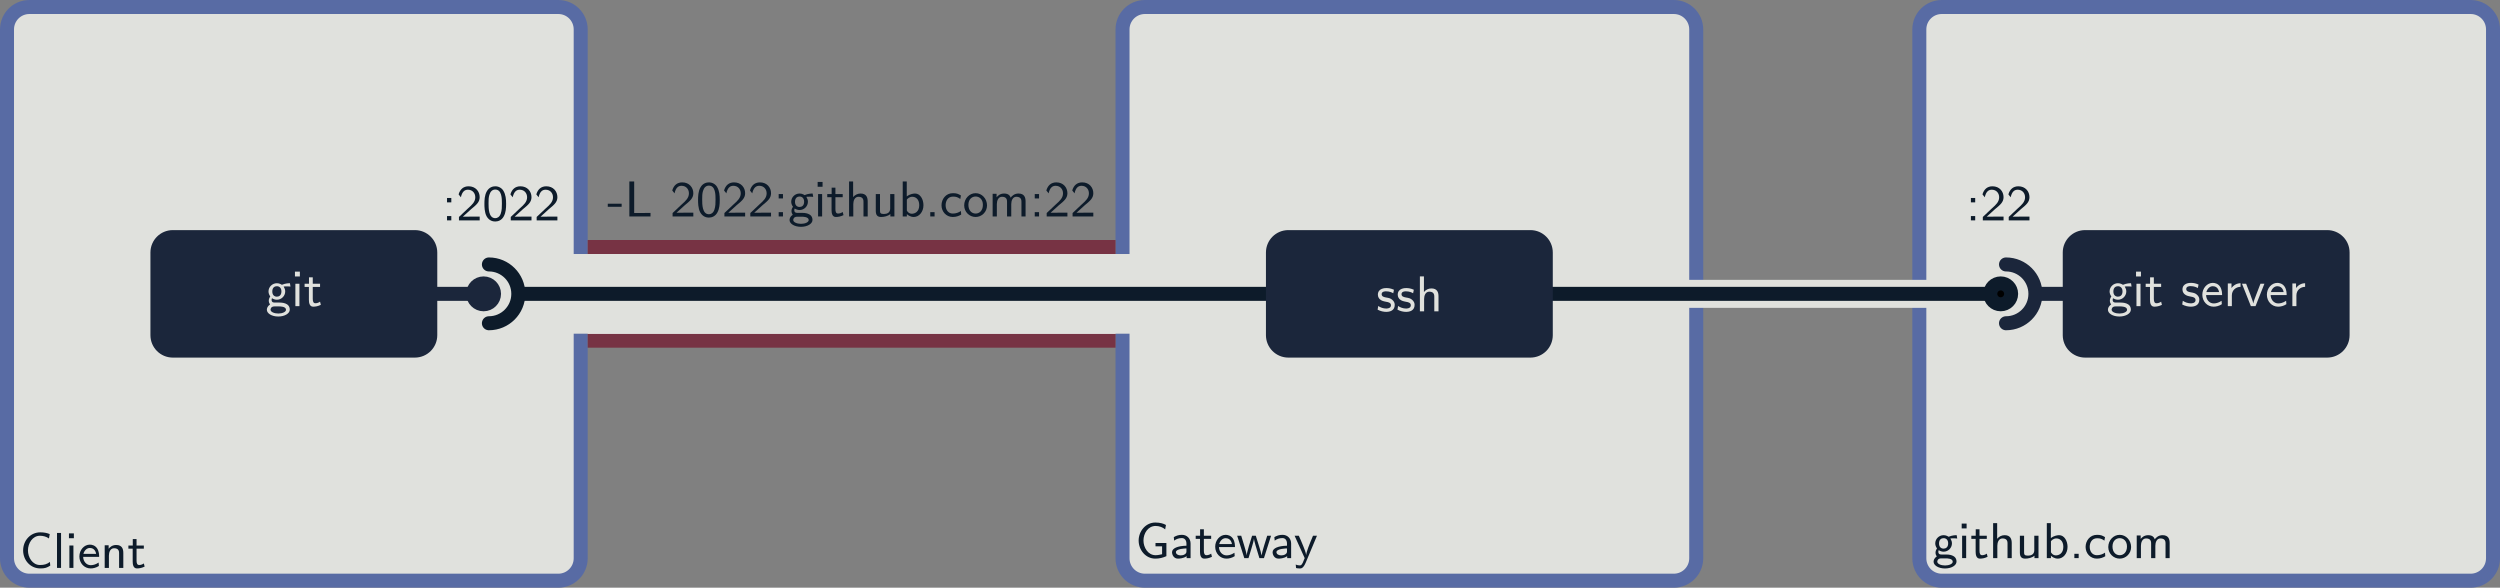 <?xml version="1.0" encoding="UTF-8"?>
<svg xmlns="http://www.w3.org/2000/svg" xmlns:xlink="http://www.w3.org/1999/xlink" width="444.695pt" height="104.538pt" viewBox="0 0 444.695 104.538" version="1.1">
<rect x="0" y="0" width="444.695" height="104.538" fill="#808080" stroke="none"/>
<defs>
<g>
<symbol overflow="visible" id="glyph0-0">
<path style="stroke:none;" d=""/>
</symbol>
<symbol overflow="visible" id="glyph0-1">
<path style="stroke:none;" d="M 5.359 -1.062 C 4.828 -0.656 4.328 -0.516 3.594 -0.516 C 2.25 -0.516 1.453 -1.891 1.453 -3.094 C 1.453 -4.422 2.281 -5.719 3.594 -5.719 C 4.203 -5.719 4.75 -5.547 5.188 -5.234 L 5.328 -6.016 C 4.859 -6.219 4.281 -6.328 3.656 -6.328 C 1.891 -6.328 0.594 -4.875 0.594 -3.109 C 0.594 -1.406 1.844 0.094 3.656 0.094 C 4.484 0.094 4.812 -0.031 5.422 -0.406 Z M 5.359 -1.062 "/>
</symbol>
<symbol overflow="visible" id="glyph0-2">
<path style="stroke:none;" d="M 1.453 -6.219 L 0.734 -6.219 L 0.734 0 L 1.453 0 Z M 1.453 -6.219 "/>
</symbol>
<symbol overflow="visible" id="glyph0-3">
<path style="stroke:none;" d="M 1.531 -6.141 L 0.656 -6.141 L 0.656 -5.281 L 1.531 -5.281 Z M 1.453 -3.984 L 0.734 -3.984 L 0.734 0 L 1.453 0 Z M 1.453 -3.984 "/>
</symbol>
<symbol overflow="visible" id="glyph0-4">
<path style="stroke:none;" d="M 3.828 -1.969 C 3.828 -2.25 3.828 -2.922 3.469 -3.469 C 3.094 -4.031 2.516 -4.141 2.172 -4.141 C 1.141 -4.141 0.312 -3.172 0.312 -2.031 C 0.312 -0.844 1.188 0.094 2.312 0.094 C 2.75 0.094 3.266 -0.016 3.781 -0.344 L 3.734 -0.953 C 3.172 -0.562 2.641 -0.484 2.328 -0.484 C 1.578 -0.484 1 -1.141 0.984 -1.969 Z M 1.031 -2.5 C 1.172 -3.062 1.609 -3.547 2.172 -3.547 C 2.516 -3.547 3.125 -3.406 3.297 -2.5 Z M 1.031 -2.5 "/>
</symbol>
<symbol overflow="visible" id="glyph0-5">
<path style="stroke:none;" d="M 4.031 -2.656 C 4.031 -3.328 3.844 -4.078 2.766 -4.078 C 2.047 -4.078 1.625 -3.672 1.422 -3.406 L 1.422 -4.031 L 0.719 -4.031 L 0.719 0 L 1.469 0 L 1.469 -2.188 C 1.469 -2.781 1.703 -3.5 2.391 -3.5 C 3.281 -3.5 3.281 -2.859 3.281 -2.594 L 3.281 0 L 4.031 0 Z M 4.031 -2.656 "/>
</symbol>
<symbol overflow="visible" id="glyph0-6">
<path style="stroke:none;" d="M 1.625 -3.422 L 2.922 -3.422 L 2.922 -3.984 L 1.625 -3.984 L 1.625 -5.125 L 0.953 -5.125 L 0.953 -3.984 L 0.172 -3.984 L 0.172 -3.422 L 0.938 -3.422 L 0.938 -1.125 C 0.938 -0.594 1.047 0.094 1.703 0.094 C 2.094 0.094 2.562 0.016 3.062 -0.234 L 2.922 -0.797 C 2.688 -0.625 2.375 -0.516 2.094 -0.516 C 1.734 -0.516 1.625 -0.828 1.625 -1.297 Z M 1.625 -3.422 "/>
</symbol>
<symbol overflow="visible" id="glyph0-7">
<path style="stroke:none;" d="M 5.531 -2.688 L 3.594 -2.688 L 3.594 -2.094 L 4.766 -2.094 L 4.766 -0.688 C 4.391 -0.609 4.016 -0.516 3.609 -0.516 C 2.25 -0.516 1.453 -1.891 1.453 -3.125 C 1.453 -4.391 2.25 -5.719 3.625 -5.719 C 4.281 -5.719 4.906 -5.469 5.312 -5.109 L 5.453 -5.891 C 5.047 -6.141 4.375 -6.328 3.562 -6.328 C 1.844 -6.328 0.594 -4.781 0.594 -3.125 C 0.594 -1.438 1.844 0.094 3.562 0.094 C 4.281 0.094 4.891 -0.062 5.531 -0.344 Z M 5.531 -2.688 "/>
</symbol>
<symbol overflow="visible" id="glyph0-8">
<path style="stroke:none;" d="M 3.688 -2.594 C 3.688 -3.484 3.047 -4.141 2.156 -4.141 C 1.562 -4.141 1.141 -3.984 0.703 -3.734 L 0.766 -3.109 C 1.203 -3.438 1.656 -3.562 2.141 -3.562 C 2.641 -3.562 2.953 -3.172 2.953 -2.578 L 2.953 -2.203 C 1.406 -2.172 0.391 -1.766 0.391 -1.047 C 0.391 -0.625 0.672 0.094 1.453 0.094 C 1.625 0.094 2.406 0.078 2.984 -0.344 L 2.984 0 L 3.688 0 Z M 2.953 -1.25 C 2.953 -1.062 2.953 -0.844 2.625 -0.656 C 2.406 -0.516 2.109 -0.484 1.922 -0.484 C 1.469 -0.484 1.078 -0.703 1.078 -1.062 C 1.078 -1.688 2.828 -1.719 2.953 -1.719 Z M 2.953 -1.25 "/>
</symbol>
<symbol overflow="visible" id="glyph0-9">
<path style="stroke:none;" d="M 6.156 -3.984 L 5.469 -3.984 C 5.266 -3.344 4.531 -1.047 4.469 -0.5 L 4.453 -0.5 C 4.406 -0.875 4.219 -1.484 4.062 -1.984 L 3.438 -3.984 L 2.781 -3.984 C 2.5 -3.109 1.859 -1.094 1.828 -0.531 L 1.812 -0.531 C 1.781 -0.859 1.547 -1.672 1.375 -2.234 L 0.844 -3.984 L 0.125 -3.984 L 1.391 0 L 2.141 0 C 2.281 -0.5 2.625 -1.531 2.672 -1.734 C 2.859 -2.375 3.078 -3.078 3.109 -3.469 C 3.125 -3.297 3.203 -2.953 3.234 -2.859 C 3.328 -2.469 3.328 -2.453 3.406 -2.219 L 4.078 0 L 4.891 0 Z M 6.156 -3.984 "/>
</symbol>
<symbol overflow="visible" id="glyph0-10">
<path style="stroke:none;" d="M 4.109 -3.984 L 3.406 -3.984 C 2.719 -2.344 2.234 -1.156 2.188 -0.531 C 2.156 -0.938 1.781 -1.859 1.672 -2.125 C 1.312 -3.047 1.156 -3.344 0.875 -3.984 L 0.125 -3.984 L 1.922 0 L 1.594 0.797 C 1.359 1.297 1.188 1.297 1.062 1.297 C 0.922 1.297 0.594 1.266 0.328 1.141 L 0.391 1.766 C 0.406 1.781 0.75 1.844 1.047 1.844 C 1.297 1.844 1.672 1.844 2.125 0.766 Z M 4.109 -3.984 "/>
</symbol>
<symbol overflow="visible" id="glyph0-11">
<path style="stroke:none;" d="M 4.375 -4.078 C 4.203 -4.078 3.594 -4.078 2.938 -3.797 C 2.797 -3.891 2.469 -4.078 2.047 -4.078 C 1.219 -4.078 0.562 -3.406 0.562 -2.625 C 0.562 -2.391 0.625 -2.062 0.875 -1.719 C 0.703 -1.484 0.609 -1.219 0.609 -0.969 C 0.609 -0.719 0.703 -0.469 0.828 -0.297 C 0.375 0 0.266 0.391 0.266 0.641 C 0.266 1.297 1.141 1.844 2.297 1.844 C 3.453 1.844 4.344 1.297 4.344 0.625 C 4.344 -0.625 2.859 -0.641 2.453 -0.641 L 1.625 -0.641 C 1.516 -0.641 1.109 -0.641 1.109 -1.109 C 1.109 -1.281 1.141 -1.344 1.188 -1.406 C 1.438 -1.25 1.734 -1.141 2.047 -1.141 C 2.875 -1.141 3.531 -1.828 3.531 -2.609 C 3.531 -2.922 3.438 -3.172 3.297 -3.406 C 3.25 -3.453 3.25 -3.469 3.25 -3.469 C 3.25 -3.516 3.688 -3.516 3.812 -3.516 C 3.891 -3.516 4.219 -3.516 4.469 -3.484 Z M 2.047 -1.688 C 1.625 -1.688 1.234 -1.953 1.234 -2.609 C 1.234 -3.344 1.688 -3.547 2.047 -3.547 C 2.453 -3.547 2.859 -3.281 2.859 -2.625 C 2.859 -1.891 2.406 -1.688 2.047 -1.688 Z M 2.453 0.047 C 2.641 0.047 3.672 0.047 3.672 0.641 C 3.672 1.031 3.016 1.312 2.312 1.312 C 1.609 1.312 0.922 1.047 0.922 0.625 C 0.922 0.609 0.922 0.047 1.609 0.047 Z M 2.453 0.047 "/>
</symbol>
<symbol overflow="visible" id="glyph0-12">
<path style="stroke:none;" d="M 4.031 -2.656 C 4.031 -3.328 3.844 -4.078 2.766 -4.078 C 2.25 -4.078 1.766 -3.844 1.438 -3.438 L 1.438 -6.219 L 0.719 -6.219 L 0.719 0 L 1.469 0 L 1.469 -2.188 C 1.469 -2.781 1.703 -3.5 2.391 -3.5 C 3.281 -3.5 3.281 -2.859 3.281 -2.594 L 3.281 0 L 4.031 0 Z M 4.031 -2.656 "/>
</symbol>
<symbol overflow="visible" id="glyph0-13">
<path style="stroke:none;" d="M 4.031 -3.984 L 3.281 -3.984 L 3.281 -1.391 C 3.281 -0.672 2.719 -0.438 2.172 -0.438 C 1.531 -0.438 1.469 -0.641 1.469 -1.016 L 1.469 -3.984 L 0.719 -3.984 L 0.719 -0.984 C 0.719 -0.219 1.031 0.094 1.672 0.094 C 2.188 0.094 2.891 -0.047 3.312 -0.438 L 3.312 0 L 4.031 0 Z M 4.031 -3.984 "/>
</symbol>
<symbol overflow="visible" id="glyph0-14">
<path style="stroke:none;" d="M 1.469 -6.219 L 0.75 -6.219 L 0.75 0 L 1.484 0 L 1.484 -0.422 C 1.609 -0.297 2.062 0.094 2.719 0.094 C 3.656 0.094 4.438 -0.812 4.438 -2 C 4.438 -3.078 3.844 -4.078 2.953 -4.078 C 2.719 -4.078 2.078 -4.031 1.469 -3.562 Z M 1.484 -3 C 1.625 -3.188 1.953 -3.5 2.453 -3.5 C 3 -3.5 3.688 -3.125 3.688 -2 C 3.688 -0.844 2.922 -0.484 2.375 -0.484 C 1.797 -0.484 1.531 -0.953 1.484 -1.047 Z M 1.484 -3 "/>
</symbol>
<symbol overflow="visible" id="glyph0-15">
<path style="stroke:none;" d="M 1.656 -0.766 L 0.891 -0.766 L 0.891 0 L 1.656 0 Z M 1.656 -0.766 "/>
</symbol>
<symbol overflow="visible" id="glyph0-16">
<path style="stroke:none;" d="M 3.781 -0.969 C 3.344 -0.672 2.875 -0.516 2.328 -0.516 C 1.562 -0.516 1.062 -1.141 1.062 -2 C 1.062 -2.688 1.406 -3.531 2.375 -3.531 C 2.938 -3.531 3.219 -3.422 3.672 -3.109 L 3.781 -3.734 C 3.281 -4.031 3 -4.141 2.359 -4.141 C 1.078 -4.141 0.328 -3.062 0.328 -1.984 C 0.328 -0.875 1.156 0.094 2.328 0.094 C 2.953 0.094 3.422 -0.094 3.828 -0.328 Z M 3.781 -0.969 "/>
</symbol>
<symbol overflow="visible" id="glyph0-17">
<path style="stroke:none;" d="M 4.328 -1.969 C 4.328 -3.141 3.438 -4.141 2.297 -4.141 C 1.188 -4.141 0.266 -3.172 0.266 -1.969 C 0.266 -0.797 1.203 0.094 2.297 0.094 C 3.406 0.094 4.328 -0.812 4.328 -1.969 Z M 2.312 -0.516 C 1.609 -0.516 1.016 -1.047 1.016 -2.062 C 1.016 -3.109 1.688 -3.547 2.297 -3.547 C 2.938 -3.547 3.594 -3.094 3.594 -2.062 C 3.594 -1.016 2.953 -0.516 2.312 -0.516 Z M 2.312 -0.516 "/>
</symbol>
<symbol overflow="visible" id="glyph0-18">
<path style="stroke:none;" d="M 6.578 -2.656 C 6.578 -3.328 6.406 -4.078 5.312 -4.078 C 4.562 -4.078 4.141 -3.625 3.922 -3.344 C 3.859 -3.531 3.672 -4.078 2.766 -4.078 C 2.047 -4.078 1.625 -3.672 1.422 -3.406 L 1.422 -4.031 L 0.719 -4.031 L 0.719 0 L 1.469 0 L 1.469 -2.188 C 1.469 -2.781 1.703 -3.5 2.391 -3.5 C 3.281 -3.5 3.281 -2.859 3.281 -2.594 L 3.281 0 L 4.031 0 L 4.031 -2.188 C 4.031 -2.781 4.266 -3.5 4.938 -3.5 C 5.844 -3.5 5.844 -2.859 5.844 -2.594 L 5.844 0 L 6.578 0 Z M 6.578 -2.656 "/>
</symbol>
<symbol overflow="visible" id="glyph0-19">
<path style="stroke:none;" d="M 2.562 -1.719 L 2.562 -2.266 L 0.094 -2.266 L 0.094 -1.719 Z M 2.562 -1.719 "/>
</symbol>
<symbol overflow="visible" id="glyph0-20">
<path style="stroke:none;" d="M 1.719 -6.219 L 0.859 -6.219 L 0.859 0 L 4.625 0 L 4.625 -0.625 L 4.234 -0.625 C 3.5 -0.625 2.781 -0.609 2.047 -0.609 L 1.719 -0.609 Z M 1.719 -6.219 "/>
</symbol>
<symbol overflow="visible" id="glyph0-21">
<path style="stroke:none;" d="M 2.453 -0.672 C 2.344 -0.672 2.25 -0.656 2.141 -0.656 L 1.141 -0.656 C 1.422 -0.922 2.344 -1.766 2.625 -2 C 3.562 -2.766 4.141 -3.25 4.141 -4.125 C 4.141 -5.156 3.406 -6.062 2.172 -6.062 C 1.234 -6.062 0.656 -5.516 0.391 -4.625 L 0.797 -4.109 C 1.031 -5.156 1.5 -5.453 2.047 -5.453 C 2.859 -5.453 3.359 -4.844 3.359 -4.109 C 3.359 -3.297 2.781 -2.766 2.109 -2.172 L 0.453 -0.609 L 0.453 0 L 4.141 0 L 4.141 -0.672 Z M 2.453 -0.672 "/>
</symbol>
<symbol overflow="visible" id="glyph0-22">
<path style="stroke:none;" d="M 4.234 -2.922 C 4.234 -3.766 4.172 -4.562 3.75 -5.266 C 3.453 -5.766 2.891 -6.062 2.312 -6.062 C 1.859 -6.062 1.219 -5.891 0.812 -5.188 C 0.391 -4.484 0.375 -3.531 0.375 -2.922 C 0.375 -2.469 0.375 -1.438 0.766 -0.719 C 1.219 0.078 1.906 0.203 2.297 0.203 C 2.812 0.203 3.469 -0.016 3.844 -0.766 C 4.188 -1.422 4.234 -2.203 4.234 -2.922 Z M 2.312 -0.391 C 1.109 -0.391 1.109 -2.172 1.109 -3.016 C 1.109 -3.594 1.109 -4.047 1.25 -4.516 C 1.422 -5.125 1.781 -5.484 2.297 -5.484 C 3.484 -5.484 3.484 -3.859 3.484 -3.016 C 3.484 -2.406 3.484 -1.797 3.281 -1.203 C 3.078 -0.594 2.656 -0.391 2.312 -0.391 Z M 2.312 -0.391 "/>
</symbol>
<symbol overflow="visible" id="glyph0-23">
<path style="stroke:none;" d="M 1.656 -3.984 L 0.891 -3.984 L 0.891 -3.203 L 1.656 -3.203 Z M 0.891 -0.766 L 0.891 0 L 1.656 0 L 1.656 -0.766 Z M 0.891 -0.766 "/>
</symbol>
<symbol overflow="visible" id="glyph0-24">
<path style="stroke:none;" d="M 3.172 -3.844 C 2.609 -4.094 2.203 -4.141 1.828 -4.141 C 1.625 -4.141 0.312 -4.141 0.312 -2.953 C 0.312 -2.516 0.562 -2.25 0.656 -2.156 C 1 -1.859 1.234 -1.812 1.844 -1.688 C 2.141 -1.641 2.641 -1.547 2.641 -1.078 C 2.641 -0.5 1.922 -0.5 1.797 -0.5 C 1.281 -0.5 0.766 -0.688 0.375 -0.953 L 0.266 -0.297 C 0.797 -0.016 1.344 0.094 1.797 0.094 C 2.391 0.094 3.312 -0.094 3.312 -1.156 C 3.312 -1.469 3.188 -1.781 2.875 -2.047 C 2.578 -2.312 2.312 -2.375 1.75 -2.469 C 1.422 -2.531 0.984 -2.625 0.984 -3.047 C 0.984 -3.562 1.609 -3.562 1.75 -3.562 C 2.406 -3.562 2.797 -3.359 3.047 -3.219 Z M 3.172 -3.844 "/>
</symbol>
<symbol overflow="visible" id="glyph0-25">
<path style="stroke:none;" d="M 1.469 -1.906 C 1.469 -2.859 2.203 -3.422 3.016 -3.438 L 3.016 -4.078 C 2.375 -4.078 1.781 -3.75 1.406 -3.219 L 1.406 -4.031 L 0.75 -4.031 L 0.75 0 L 1.469 0 Z M 1.469 -1.906 "/>
</symbol>
<symbol overflow="visible" id="glyph0-26">
<path style="stroke:none;" d="M 4.109 -3.984 L 3.406 -3.984 L 2.703 -2.156 C 2.516 -1.688 2.188 -0.828 2.141 -0.5 L 2.125 -0.5 C 2.109 -0.641 2.078 -0.812 1.594 -2.109 C 1.312 -2.828 0.875 -3.922 0.859 -3.984 L 0.125 -3.984 L 1.703 0 L 2.531 0 Z M 4.109 -3.984 "/>
</symbol>
</g>
<clipPath id="clip1">
  <path d="M 0 0 L 139 0 L 139 104.539 L 0 104.539 Z M 0 0 "/>
</clipPath>
<clipPath id="clip2">
  <path d="M 164 0 L 337 0 L 337 104.539 L 164 104.539 Z M 164 0 "/>
</clipPath>
<clipPath id="clip3">
  <path d="M 306 0 L 444.695 0 L 444.695 104.539 L 306 104.539 Z M 306 0 "/>
</clipPath>
</defs>
<g id="surface1">
<path style=" stroke:none;fill-rule:nonzero;fill:rgb(87.842%,88.234%,86.667%);fill-opacity:1;" d="M 99.309 1.246 L 5.23 1.246 C 3.027 1.246 1.246 3.027 1.246 5.23 L 1.246 99.309 C 1.246 101.508 3.027 103.293 5.23 103.293 L 99.309 103.293 C 101.508 103.293 103.293 101.508 103.293 99.309 L 103.293 5.23 C 103.293 3.027 101.508 1.246 99.309 1.246 Z M 99.309 1.246 "/>
<g clip-path="url(#clip1)" clip-rule="nonzero">
<path style="fill:none;stroke-width:2.491;stroke-linecap:butt;stroke-linejoin:miter;stroke:rgb(34.511%,41.962%,64.313%);stroke-opacity:1;stroke-miterlimit:10;" d="M 47.04 51.023 L -47.039 51.023 C -49.242 51.023 -51.023 49.242 -51.023 47.039 L -51.023 -47.04 C -51.023 -49.239 -49.242 -51.024 -47.039 -51.024 L 47.04 -51.024 C 49.239 -51.024 51.024 -49.239 51.024 -47.04 L 51.024 47.039 C 51.024 49.242 49.239 51.023 47.04 51.023 Z M 47.04 51.023 " transform="matrix(1,0,0,-1,52.269,52.269)"/>
</g>
<g style="fill:rgb(5.098%,10.587%,16.472%);fill-opacity:1;">
  <use xlink:href="#glyph0-1" x="3.52" y="101.018"/>
  <use xlink:href="#glyph0-2" x="9.407" y="101.018"/>
  <use xlink:href="#glyph0-3" x="11.608" y="101.018"/>
  <use xlink:href="#glyph0-4" x="13.808" y="101.018"/>
  <use xlink:href="#glyph0-5" x="17.904" y="101.018"/>
  <use xlink:href="#glyph0-6" x="22.664" y="101.018"/>
</g>
<path style=" stroke:none;fill-rule:nonzero;fill:rgb(87.842%,88.234%,86.667%);fill-opacity:1;" d="M 297.734 1.246 L 203.656 1.246 C 201.457 1.246 199.672 3.027 199.672 5.23 L 199.672 99.309 C 199.672 101.508 201.457 103.293 203.656 103.293 L 297.734 103.293 C 299.938 103.293 301.723 101.508 301.723 99.309 L 301.723 5.23 C 301.723 3.027 299.938 1.246 297.734 1.246 Z M 297.734 1.246 "/>
<g clip-path="url(#clip2)" clip-rule="nonzero">
<path style="fill:none;stroke-width:2.491;stroke-linecap:butt;stroke-linejoin:miter;stroke:rgb(34.511%,41.962%,64.313%);stroke-opacity:1;stroke-miterlimit:10;" d="M 245.465 51.023 L 151.387 51.023 C 149.188 51.023 147.403 49.242 147.403 47.039 L 147.403 -47.04 C 147.403 -49.239 149.188 -51.024 151.387 -51.024 L 245.465 -51.024 C 247.668 -51.024 249.454 -49.239 249.454 -47.04 L 249.454 47.039 C 249.454 49.242 247.668 51.023 245.465 51.023 Z M 245.465 51.023 " transform="matrix(1,0,0,-1,52.269,52.269)"/>
</g>
<g style="fill:rgb(5.098%,10.587%,16.472%);fill-opacity:1;">
  <use xlink:href="#glyph0-7" x="201.945" y="99.275"/>
  <use xlink:href="#glyph0-8" x="208.089" y="99.275"/>
  <use xlink:href="#glyph0-6" x="212.516" y="99.275"/>
  <use xlink:href="#glyph0-4" x="215.844" y="99.275"/>
  <use xlink:href="#glyph0-9" x="219.94" y="99.275"/>
</g>
<g style="fill:rgb(5.098%,10.587%,16.472%);fill-opacity:1;">
  <use xlink:href="#glyph0-8" x="225.976" y="99.275"/>
</g>
<g style="fill:rgb(5.098%,10.587%,16.472%);fill-opacity:1;">
  <use xlink:href="#glyph0-10" x="230.152" y="99.275"/>
</g>
<path style=" stroke:none;fill-rule:nonzero;fill:rgb(87.842%,88.234%,86.667%);fill-opacity:1;" d="M 439.469 1.246 L 345.391 1.246 C 343.191 1.246 341.406 3.027 341.406 5.23 L 341.406 99.309 C 341.406 101.508 343.191 103.293 345.391 103.293 L 439.469 103.293 C 441.672 103.293 443.453 101.508 443.453 99.309 L 443.453 5.23 C 443.453 3.027 441.672 1.246 439.469 1.246 Z M 439.469 1.246 "/>
<g clip-path="url(#clip3)" clip-rule="nonzero">
<path style="fill:none;stroke-width:2.491;stroke-linecap:butt;stroke-linejoin:miter;stroke:rgb(34.511%,41.962%,64.313%);stroke-opacity:1;stroke-miterlimit:10;" d="M 387.2 51.023 L 293.122 51.023 C 290.922 51.023 289.137 49.242 289.137 47.039 L 289.137 -47.04 C 289.137 -49.239 290.922 -51.024 293.122 -51.024 L 387.2 -51.024 C 389.403 -51.024 391.184 -49.239 391.184 -47.04 L 391.184 47.039 C 391.184 49.242 389.403 51.023 387.2 51.023 Z M 387.2 51.023 " transform="matrix(1,0,0,-1,52.269,52.269)"/>
</g>
<g style="fill:rgb(5.098%,10.587%,16.472%);fill-opacity:1;">
  <use xlink:href="#glyph0-11" x="343.677" y="99.275"/>
  <use xlink:href="#glyph0-3" x="348.285" y="99.275"/>
  <use xlink:href="#glyph0-6" x="350.485" y="99.275"/>
  <use xlink:href="#glyph0-12" x="353.813" y="99.275"/>
  <use xlink:href="#glyph0-13" x="358.573" y="99.275"/>
  <use xlink:href="#glyph0-14" x="363.333" y="99.275"/>
  <use xlink:href="#glyph0-15" x="368.093" y="99.275"/>
  <use xlink:href="#glyph0-16" x="370.653" y="99.275"/>
  <use xlink:href="#glyph0-17" x="374.749" y="99.275"/>
  <use xlink:href="#glyph0-18" x="379.357" y="99.275"/>
</g>
<path style="fill:none;stroke-width:19.155;stroke-linecap:butt;stroke-linejoin:miter;stroke:rgb(46.666%,20%,26.668%);stroke-opacity:1;stroke-miterlimit:10;" d="M 52.27 -0.001 L 146.157 -0.001 " transform="matrix(1,0,0,-1,52.269,52.269)"/>
<path style="fill:none;stroke-width:14.173;stroke-linecap:butt;stroke-linejoin:miter;stroke:rgb(100%,100%,100%);stroke-opacity:1;stroke-miterlimit:10;" d="M 52.27 -0.001 L 146.157 -0.001 " transform="matrix(1,0,0,-1,52.269,52.269)"/>
<path style="fill:none;stroke-width:14.173;stroke-linecap:butt;stroke-linejoin:miter;stroke:rgb(87.842%,88.234%,86.667%);stroke-opacity:1;stroke-miterlimit:10;" d="M 49.579 -0.001 L 148.848 -0.001 " transform="matrix(1,0,0,-1,52.269,52.269)"/>
<g style="fill:rgb(5.098%,10.587%,16.472%);fill-opacity:1;">
  <use xlink:href="#glyph0-19" x="108.016" y="38.502"/>
  <use xlink:href="#glyph0-20" x="111.088" y="38.502"/>
</g>
<g style="fill:rgb(5.098%,10.587%,16.472%);fill-opacity:1;">
  <use xlink:href="#glyph0-21" x="119.186" y="38.502"/>
  <use xlink:href="#glyph0-22" x="123.794" y="38.502"/>
  <use xlink:href="#glyph0-21" x="128.402" y="38.502"/>
  <use xlink:href="#glyph0-21" x="133.01" y="38.502"/>
  <use xlink:href="#glyph0-23" x="137.618" y="38.502"/>
  <use xlink:href="#glyph0-11" x="140.178" y="38.502"/>
  <use xlink:href="#glyph0-3" x="144.785" y="38.502"/>
</g>
<g style="fill:rgb(5.098%,10.587%,16.472%);fill-opacity:1;">
  <use xlink:href="#glyph0-6" x="146.977" y="38.502"/>
</g>
<g style="fill:rgb(5.098%,10.587%,16.472%);fill-opacity:1;">
  <use xlink:href="#glyph0-12" x="150.313" y="38.502"/>
</g>
<g style="fill:rgb(5.098%,10.587%,16.472%);fill-opacity:1;">
  <use xlink:href="#glyph0-13" x="155.064" y="38.502"/>
  <use xlink:href="#glyph0-14" x="159.825" y="38.502"/>
  <use xlink:href="#glyph0-15" x="164.585" y="38.502"/>
  <use xlink:href="#glyph0-16" x="167.145" y="38.502"/>
  <use xlink:href="#glyph0-17" x="171.241" y="38.502"/>
  <use xlink:href="#glyph0-18" x="175.849" y="38.502"/>
  <use xlink:href="#glyph0-23" x="183.168" y="38.502"/>
  <use xlink:href="#glyph0-21" x="185.728" y="38.502"/>
  <use xlink:href="#glyph0-21" x="190.336" y="38.502"/>
</g>
<path style="fill:none;stroke-width:4.981;stroke-linecap:butt;stroke-linejoin:miter;stroke:rgb(87.842%,88.234%,86.667%);stroke-opacity:1;stroke-miterlimit:10;" d="M 0.001 -0.001 L 340.161 -0.001 " transform="matrix(1,0,0,-1,52.269,52.269)"/>
<path style="fill:none;stroke-width:2.491;stroke-linecap:butt;stroke-linejoin:miter;stroke:rgb(10.587%,14.902%,23.137%);stroke-opacity:1;stroke-miterlimit:10;" d="M 0.001 -0.001 L 31.895 -0.001 " transform="matrix(1,0,0,-1,52.269,52.269)"/>
<path style="fill-rule:nonzero;fill:rgb(10.587%,14.902%,23.137%);fill-opacity:1;stroke-width:2.491;stroke-linecap:butt;stroke-linejoin:miter;stroke:rgb(10.587%,14.902%,23.137%);stroke-opacity:1;stroke-miterlimit:10;" d="M 4.955 -0.001 C 4.955 1.023 4.123 1.855 3.1 1.855 C 2.077 1.855 1.245 1.023 1.245 -0.001 C 1.245 -1.024 2.077 -1.856 3.1 -1.856 C 4.123 -1.856 4.955 -1.024 4.955 -0.001 Z M 4.955 -0.001 " transform="matrix(1,0,0,-1,82.92,52.269)"/>
<g style="fill:rgb(5.098%,10.587%,16.472%);fill-opacity:1;">
  <use xlink:href="#glyph0-23" x="78.624" y="39.199"/>
  <use xlink:href="#glyph0-21" x="81.184" y="39.199"/>
  <use xlink:href="#glyph0-22" x="85.792" y="39.199"/>
  <use xlink:href="#glyph0-21" x="90.4" y="39.199"/>
  <use xlink:href="#glyph0-21" x="95.007" y="39.199"/>
</g>
<path style="fill:none;stroke-width:2.491;stroke-linecap:butt;stroke-linejoin:miter;stroke:rgb(5.098%,10.587%,16.472%);stroke-opacity:1;stroke-miterlimit:10;" d="M 39.926 -0.001 L 301.758 -0.001 " transform="matrix(1,0,0,-1,52.269,52.269)"/>
<path style="fill:none;stroke-width:2.491;stroke-linecap:round;stroke-linejoin:round;stroke:rgb(5.098%,10.587%,16.472%);stroke-opacity:1;stroke-miterlimit:10;" d="M -0.001 5.231 C -2.888 5.231 -5.232 2.887 -5.232 0.001 C -5.232 -2.89 -2.888 -5.23 -0.001 -5.23 " transform="matrix(-1,0,0,1,86.964,52.269)"/>
<path style="fill-rule:nonzero;fill:rgb(0%,0%,0%);fill-opacity:1;stroke-width:2.491;stroke-linecap:butt;stroke-linejoin:miter;stroke:rgb(5.098%,10.587%,16.472%);stroke-opacity:1;stroke-miterlimit:10;" d="M 4.954 -0.001 C 4.954 1.023 4.125 1.855 3.102 1.855 C 2.075 1.855 1.246 1.023 1.246 -0.001 C 1.246 -1.024 2.075 -1.856 3.102 -1.856 C 4.125 -1.856 4.954 -1.024 4.954 -0.001 Z M 4.954 -0.001 " transform="matrix(1,0,0,-1,352.781,52.269)"/>
<g style="fill:rgb(5.098%,10.587%,16.472%);fill-opacity:1;">
  <use xlink:href="#glyph0-23" x="349.688" y="39.199"/>
  <use xlink:href="#glyph0-21" x="352.248" y="39.199"/>
  <use xlink:href="#glyph0-21" x="356.856" y="39.199"/>
</g>
<path style="fill:none;stroke-width:2.491;stroke-linecap:butt;stroke-linejoin:miter;stroke:rgb(10.587%,14.902%,23.137%);stroke-opacity:1;stroke-miterlimit:10;" d="M 309.786 -0.001 L 340.161 -0.001 " transform="matrix(1,0,0,-1,52.269,52.269)"/>
<path style="fill:none;stroke-width:2.491;stroke-linecap:round;stroke-linejoin:round;stroke:rgb(10.587%,14.902%,23.137%);stroke-opacity:1;stroke-miterlimit:10;" d="M 0.001 5.231 C -2.89 5.231 -5.23 2.887 -5.23 0.001 C -5.23 -2.89 -2.89 -5.23 0.001 -5.23 " transform="matrix(-1,0,0,1,356.825,52.269)"/>
<path style=" stroke:none;fill-rule:nonzero;fill:rgb(10.587%,14.902%,23.137%);fill-opacity:1;" d="M 413.957 40.93 L 370.902 40.93 C 368.703 40.93 366.918 42.715 366.918 44.914 L 366.918 59.621 C 366.918 61.824 368.703 63.609 370.902 63.609 L 413.957 63.609 C 416.16 63.609 417.941 61.824 417.941 59.621 L 417.941 44.914 C 417.941 42.715 416.16 40.93 413.957 40.93 Z M 413.957 40.93 "/>
<g style="fill:rgb(87.842%,88.234%,86.667%);fill-opacity:1;">
  <use xlink:href="#glyph0-11" x="374.689" y="54.458"/>
  <use xlink:href="#glyph0-3" x="379.297" y="54.458"/>
  <use xlink:href="#glyph0-6" x="381.497" y="54.458"/>
</g>
<g style="fill:rgb(87.842%,88.234%,86.667%);fill-opacity:1;">
  <use xlink:href="#glyph0-24" x="387.9" y="54.458"/>
  <use xlink:href="#glyph0-4" x="391.433" y="54.458"/>
  <use xlink:href="#glyph0-25" x="395.529" y="54.458"/>
  <use xlink:href="#glyph0-26" x="398.677" y="54.458"/>
</g>
<g style="fill:rgb(87.842%,88.234%,86.667%);fill-opacity:1;">
  <use xlink:href="#glyph0-4" x="402.916" y="54.458"/>
  <use xlink:href="#glyph0-25" x="407.012" y="54.458"/>
</g>
<path style=" stroke:none;fill-rule:nonzero;fill:rgb(10.587%,14.902%,23.137%);fill-opacity:1;" d="M 73.797 40.93 L 30.742 40.93 C 28.539 40.93 26.758 42.715 26.758 44.914 L 26.758 59.621 C 26.758 61.824 28.539 63.609 30.742 63.609 L 73.797 63.609 C 75.996 63.609 77.781 61.824 77.781 59.621 L 77.781 44.914 C 77.781 42.715 75.996 40.93 73.797 40.93 Z M 73.797 40.93 "/>
<g style="fill:rgb(87.842%,88.234%,86.667%);fill-opacity:1;">
  <use xlink:href="#glyph0-11" x="47.201" y="54.458"/>
  <use xlink:href="#glyph0-3" x="51.809" y="54.458"/>
  <use xlink:href="#glyph0-6" x="54.009" y="54.458"/>
</g>
<path style=" stroke:none;fill-rule:nonzero;fill:rgb(10.587%,14.902%,23.137%);fill-opacity:1;" d="M 272.223 40.93 L 229.168 40.93 C 226.969 40.93 225.184 42.715 225.184 44.914 L 225.184 59.621 C 225.184 61.824 226.969 63.609 229.168 63.609 L 272.223 63.609 C 274.426 63.609 276.207 61.824 276.207 59.621 L 276.207 44.914 C 276.207 42.715 274.426 40.93 272.223 40.93 Z M 272.223 40.93 "/>
<g style="fill:rgb(87.842%,88.234%,86.667%);fill-opacity:1;">
  <use xlink:href="#glyph0-24" x="244.782" y="55.382"/>
  <use xlink:href="#glyph0-24" x="248.315" y="55.382"/>
  <use xlink:href="#glyph0-12" x="251.848" y="55.382"/>
</g>
</g>
</svg>
